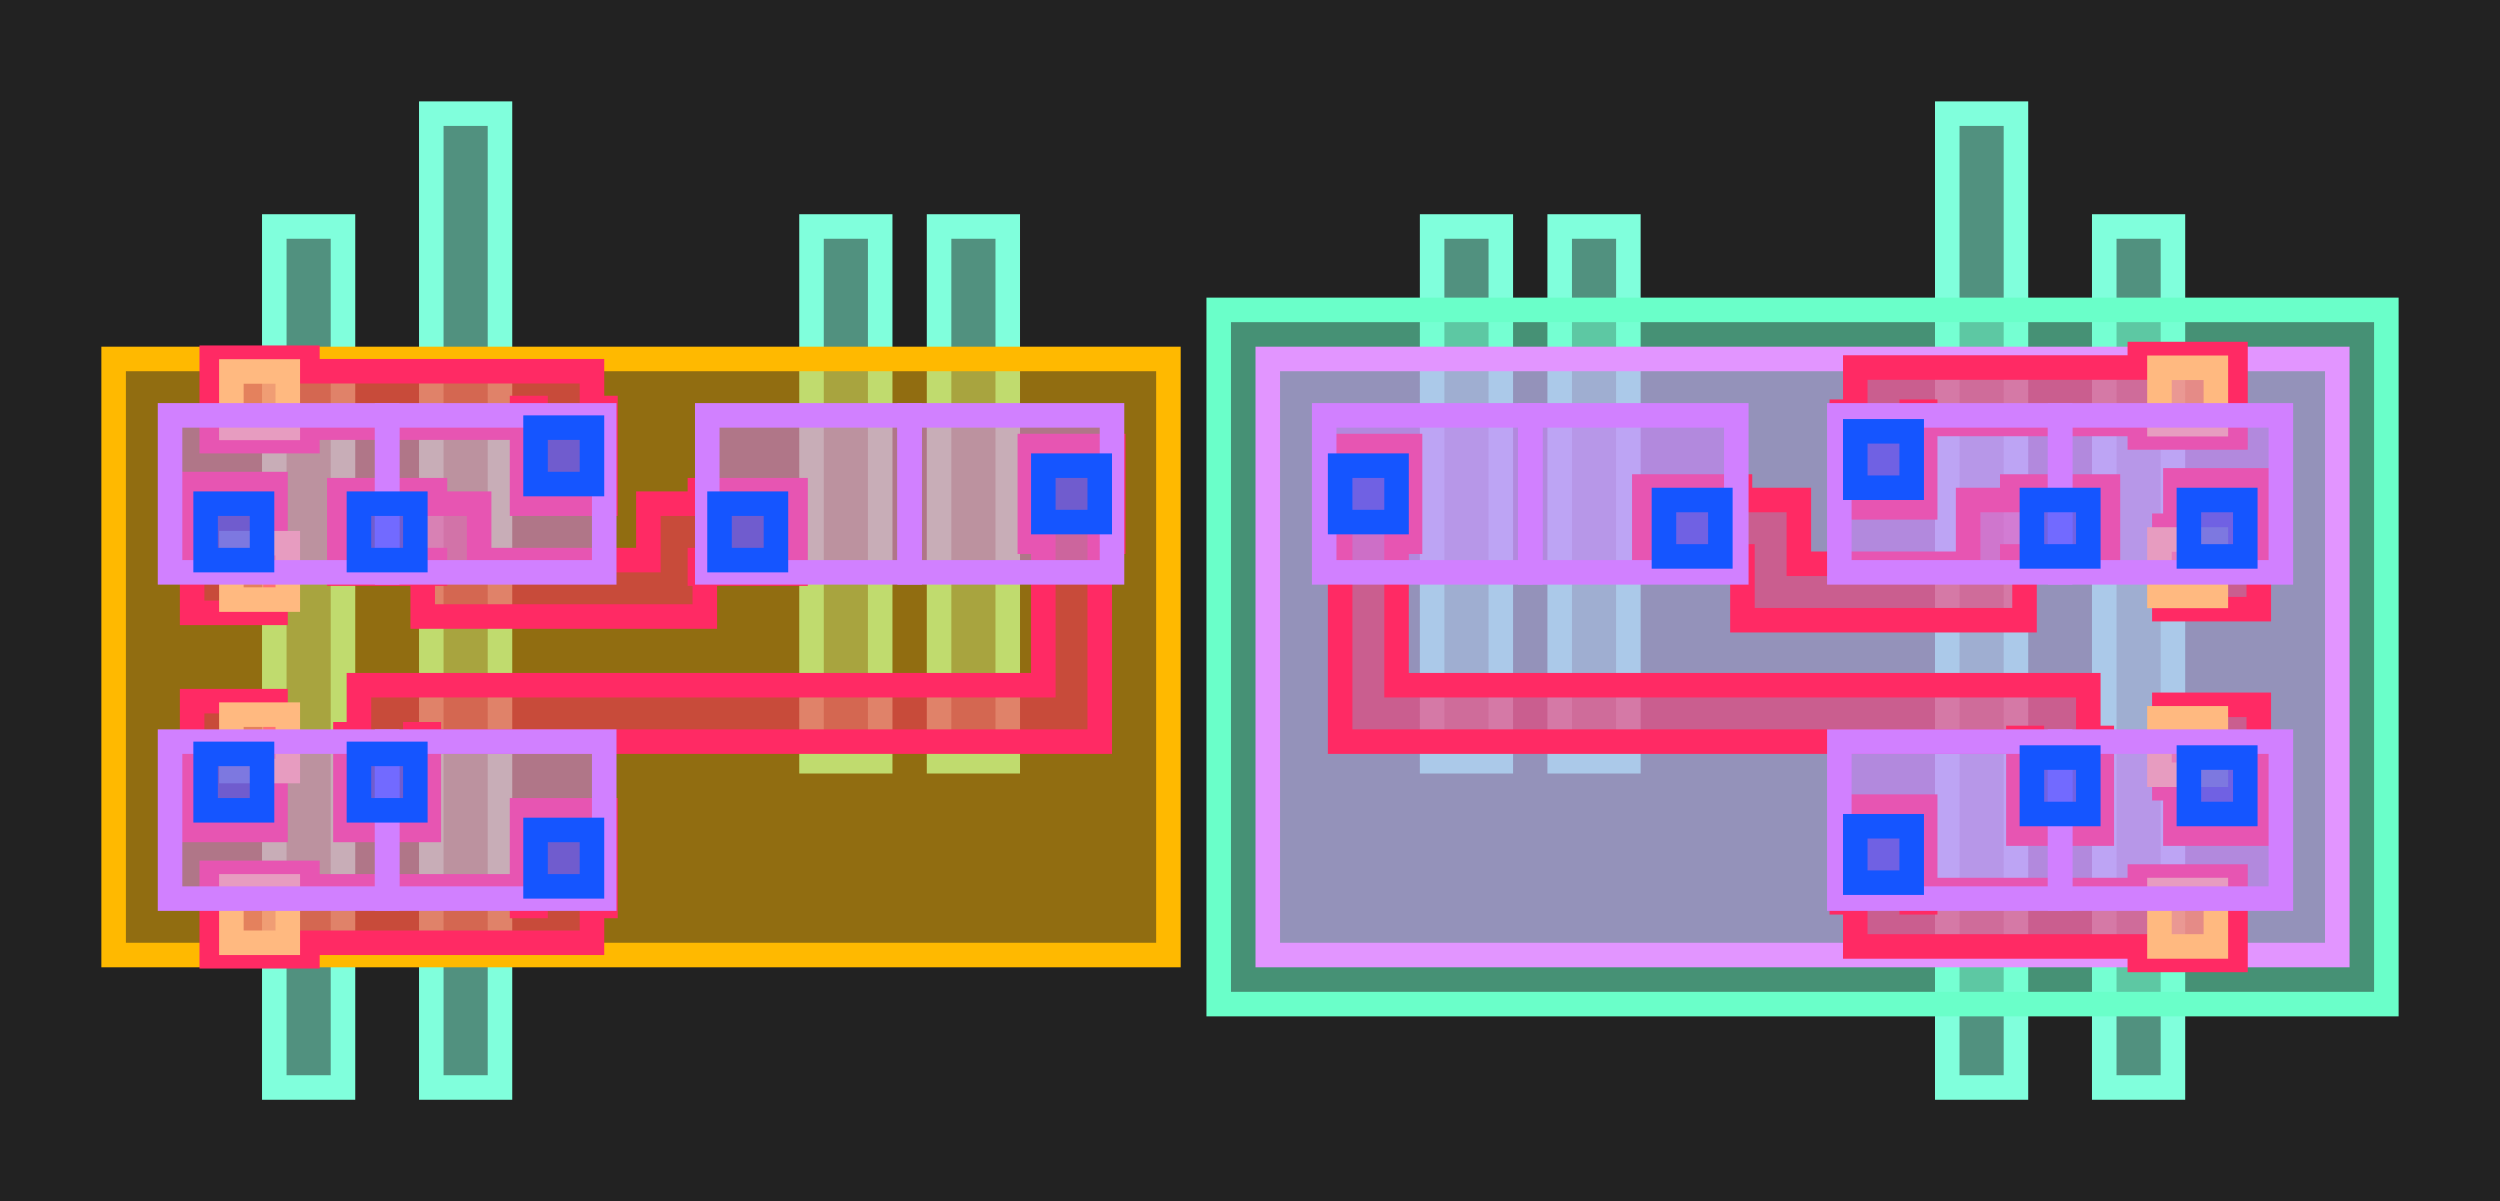 <?xml version="1.0" encoding="UTF-8"?>
<svg xmlns="http://www.w3.org/2000/svg" xmlns:xlink="http://www.w3.org/1999/xlink"
     width="101.915" height="48.965" viewBox="-6.932 -44.333 101.915 48.965">
<defs>
<style type="text/css">
.l21d0 {stroke: rgb(106, 255, 201); fill: rgb(106, 255, 201); fill-opacity: 0.5;}
.l33d0 {stroke: rgb(21, 85, 255); fill: rgb(21, 85, 255); fill-opacity: 0.5;}
.l34d0 {stroke: rgb(255, 42, 100); fill: rgb(255, 42, 100); fill-opacity: 0.5;}
.l63d63 {stroke: rgb(255, 185, 128); fill: rgb(255, 185, 128); fill-opacity: 0.5;}
.l30d0 {stroke: rgb(128, 255, 220); fill: rgb(128, 255, 220); fill-opacity: 0.5;}
.l31d0 {stroke: rgb(226, 149, 255); fill: rgb(226, 149, 255); fill-opacity: 0.5;}
.l32d0 {stroke: rgb(255, 185, 0); fill: rgb(255, 185, 0); fill-opacity: 0.5;}
.l22d0 {stroke: rgb(209, 128, 255); fill: rgb(209, 128, 255); fill-opacity: 0.5;}
</style>
</defs>
<rect x="-6.932" y="-44.333" width="101.915" height="48.965" fill="#222" stroke="none"/>
<g id="gf180mcu_mux" transform="scale(1 -1)">
<polygon class="l30d0" points="26.15,13.3 28.95,13.3 28.95,35.1 26.15,35.1"/>
<polygon class="l30d0" points="31.35,13.3 34.15,13.3 34.15,35.1 31.35,35.1"/>
<polygon class="l30d0" points="56.65,13.3 59.45,13.3 59.45,35.1 56.65,35.1"/>
<polygon class="l30d0" points="51.45,13.3 54.25,13.3 54.25,35.1 51.45,35.1"/>
<polygon class="l30d0" points="4.25,0.0 4.25,17.55 4.25,35.1 5.65,35.1 7.05,35.1 7.05,17.55 7.05,0.0"/>
<polygon class="l30d0" points="10.65,0.0 10.65,18.7 10.65,39.7 12.05,39.7 13.45,39.7 13.45,18.7 13.45,0.0"/>
<polygon class="l30d0" points="81.65,0.0 81.65,17.55 81.65,35.1 80.25,35.1 78.85,35.1 78.85,17.55 78.85,0.0"/>
<polygon class="l30d0" points="75.25,0.0 75.25,18.7 75.25,39.7 73.85,39.7 72.45,39.7 72.45,18.7 72.45,0.0"/>
<polygon class="l21d0" points="42.75,3.4 90.35,3.4 90.35,31.7 42.75,31.7"/>
<polygon class="l32d0" points="-2.3,5.4 40.7,5.4 40.7,29.7 -2.3,29.7"/>
<polygon class="l31d0" points="44.75,5.4 88.35,5.4 88.35,29.7 44.75,29.7"/>
<polygon class="l34d0" points="0.9,10.5 0.9,12.31 0.9,15.75 4.3,15.75 4.3,14.05 4.3,12.35 4.3,12.35 4.3,12.31 4.3,10.5"/>
<polygon class="l34d0" points="1.7,8.75 5.6,8.75 5.6,8.2 14.9,8.2 14.9,7.4 14.35,7.4 14.35,11.3 16.05,11.3 17.75,11.3 17.75,7.4 17.2,7.4 17.2,5.9 5.6,5.9 5.6,5.35 1.7,5.35"/>
<polygon class="l34d0" points="0.9,24.6 0.9,22.79 0.9,19.35 4.3,19.35 4.3,21.05 4.3,22.75 4.3,22.75 4.3,22.79 4.3,24.6"/>
<polygon class="l34d0" points="1.7,26.35 5.6,26.35 5.6,26.9 14.9,26.9 14.9,27.7 14.35,27.7 14.35,23.8 16.05,23.8 17.75,23.8 17.75,27.7 17.2,27.7 17.2,29.2 5.6,29.2 5.6,29.75 1.7,29.75"/>
<polygon class="l34d0" points="6.9,24.35 10.8,24.35 10.8,23.8 12.6,23.8 12.6,21.5 19.5,21.5 19.5,23.8 21.6,23.8 21.6,24.35 25.5,24.35 25.5,22.65 25.5,20.95 21.6,20.95 21.6,21.5 21.8,21.5 21.8,19.2 10.3,19.2 10.3,21.5 10.8,21.5 10.8,20.95 6.9,20.95"/>
<polygon class="l34d0" points="7.15,10.5 7.15,14.4 7.7,14.4 7.7,16.4 35.6,16.4 35.6,22.25 35.05,22.25 35.05,26.15 36.75,26.15 38.45,26.15 38.45,22.25 37.9,22.25 37.9,14.1 10.0,14.1 10.0,14.4 10.55,14.4 10.55,10.5"/>
<polygon class="l34d0" points="85.15,10.35 85.15,12.16 85.15,15.6 81.3,15.6 81.3,13.9 81.3,12.2 81.75,12.2 81.75,12.16 81.75,10.35"/>
<polygon class="l34d0" points="84.2,8.6 80.3,8.6 80.3,8.05 71.0,8.05 71.0,7.55 71.55,7.55 71.55,11.45 69.85,11.45 68.15,11.45 68.15,7.55 68.7,7.55 68.7,5.75 80.3,5.75 80.3,5.2 84.2,5.2"/>
<polygon class="l34d0" points="85.15,24.75 85.15,22.94 85.15,19.5 81.3,19.5 81.3,21.2 81.3,22.9 81.75,22.9 81.75,22.94 81.75,24.75"/>
<polygon class="l34d0" points="84.2,26.5 80.3,26.5 80.3,27.05 71.0,27.05 71.0,27.55 71.55,27.55 71.55,23.65 69.85,23.65 68.15,23.65 68.15,27.55 68.7,27.55 68.7,29.35 80.3,29.35 80.3,29.9 84.2,29.9"/>
<polygon class="l34d0" points="79.0,24.5 75.1,24.5 75.1,23.95 73.3,23.95 73.3,21.35 66.4,21.35 66.4,23.95 64.0,23.95 64.0,24.5 60.1,24.5 60.1,22.8 60.1,21.1 64.0,21.1 64.0,21.65 64.1,21.65 64.1,19.05 75.6,19.05 75.6,21.65 75.1,21.65 75.1,21.1 79.0,21.1"/>
<polygon class="l34d0" points="78.75,10.35 78.75,14.25 78.2,14.25 78.2,16.4 50.0,16.4 50.0,22.25 50.55,22.25 50.55,26.15 48.85,26.15 47.15,26.15 47.15,22.25 47.7,22.25 47.7,14.1 75.9,14.1 75.9,14.25 75.35,14.25 75.35,10.35"/>
<polygon class="l63d63" points="2.5,12.9 4.8,12.9 4.8,15.2 2.5,15.2"/>
<polygon class="l63d63" points="2.5,5.9 4.8,5.9 4.8,8.2 2.5,8.2"/>
<polygon class="l63d63" points="2.5,19.89 4.8,19.89 4.8,22.19 2.5,22.19"/>
<polygon class="l63d63" points="2.5,26.89 4.8,26.89 4.8,29.19 2.5,29.19"/>
<polygon class="l63d63" points="81.1,12.75 83.4,12.75 83.4,15.05 81.1,15.05"/>
<polygon class="l63d63" points="81.1,5.75 83.4,5.75 83.4,8.05 81.1,8.05"/>
<polygon class="l63d63" points="81.1,20.04 83.4,20.04 83.4,22.34 81.1,22.34"/>
<polygon class="l63d63" points="81.1,27.04 83.4,27.04 83.4,29.34 81.1,29.34"/>
<polygon class="l22d0" points="77.05,7.7 86.05,7.7 86.05,14.1 77.05,14.1"/>
<polygon class="l22d0" points="77.05,21.0 86.05,21.0 86.05,27.4 77.05,27.4"/>
<polygon class="l22d0" points="68.05,7.7 77.05,7.7 77.05,14.1 68.05,14.1"/>
<polygon class="l22d0" points="68.05,21.0 77.05,21.0 77.05,27.4 68.05,27.4"/>
<polygon class="l22d0" points="55.45,21.0 63.85,21.0 63.85,27.4 55.45,27.4"/>
<polygon class="l22d0" points="47.05,21.0 55.45,21.0 55.45,27.4 47.05,27.4"/>
<polygon class="l22d0" points="0.0,7.7 8.85,7.7 8.85,14.1 0.0,14.1"/>
<polygon class="l22d0" points="0.0,21.0 8.85,21.0 8.85,27.4 0.0,27.4"/>
<polygon class="l22d0" points="8.85,7.7 17.7,7.7 17.7,14.1 8.85,14.1"/>
<polygon class="l22d0" points="8.85,21.0 17.7,21.0 17.7,27.4 8.85,27.4"/>
<polygon class="l22d0" points="21.9,21.0 30.15,21.0 30.15,27.4 21.9,27.4"/>
<polygon class="l22d0" points="30.15,21.0 38.4,21.0 38.4,27.4 30.15,27.4"/>
<polygon class="l33d0" points="1.45,11.3 3.75,11.3 3.75,13.6 1.45,13.6"/>
<polygon class="l33d0" points="1.45,21.5 3.75,21.5 3.75,23.8 1.45,23.8"/>
<polygon class="l33d0" points="7.7,11.3 10.0,11.3 10.0,13.6 7.7,13.6"/>
<polygon class="l33d0" points="7.7,21.5 10.0,21.5 10.0,23.8 7.7,23.8"/>
<polygon class="l33d0" points="14.9,8.2 17.2,8.2 17.2,10.5 14.9,10.5"/>
<polygon class="l33d0" points="14.9,24.6 17.2,24.6 17.2,26.9 14.9,26.9"/>
<polygon class="l33d0" points="22.4,21.5 24.7,21.5 24.7,23.8 22.4,23.8"/>
<polygon class="l33d0" points="35.6,23.05 37.9,23.05 37.9,25.35 35.6,25.35"/>
<polygon class="l33d0" points="82.3,11.15 84.6,11.15 84.6,13.45 82.3,13.45"/>
<polygon class="l33d0" points="82.3,21.65 84.6,21.65 84.6,23.95 82.3,23.95"/>
<polygon class="l33d0" points="75.9,11.15 78.2,11.15 78.2,13.45 75.9,13.45"/>
<polygon class="l33d0" points="75.9,21.65 78.2,21.65 78.2,23.95 75.9,23.95"/>
<polygon class="l33d0" points="68.7,8.35 71.0,8.35 71.0,10.65 68.7,10.65"/>
<polygon class="l33d0" points="68.7,24.45 71.0,24.45 71.0,26.75 68.7,26.75"/>
<polygon class="l33d0" points="60.9,21.65 63.2,21.65 63.2,23.95 60.9,23.95"/>
<polygon class="l33d0" points="47.7,23.05 50.0,23.05 50.0,25.35 47.7,25.35"/>
</g>
</svg>